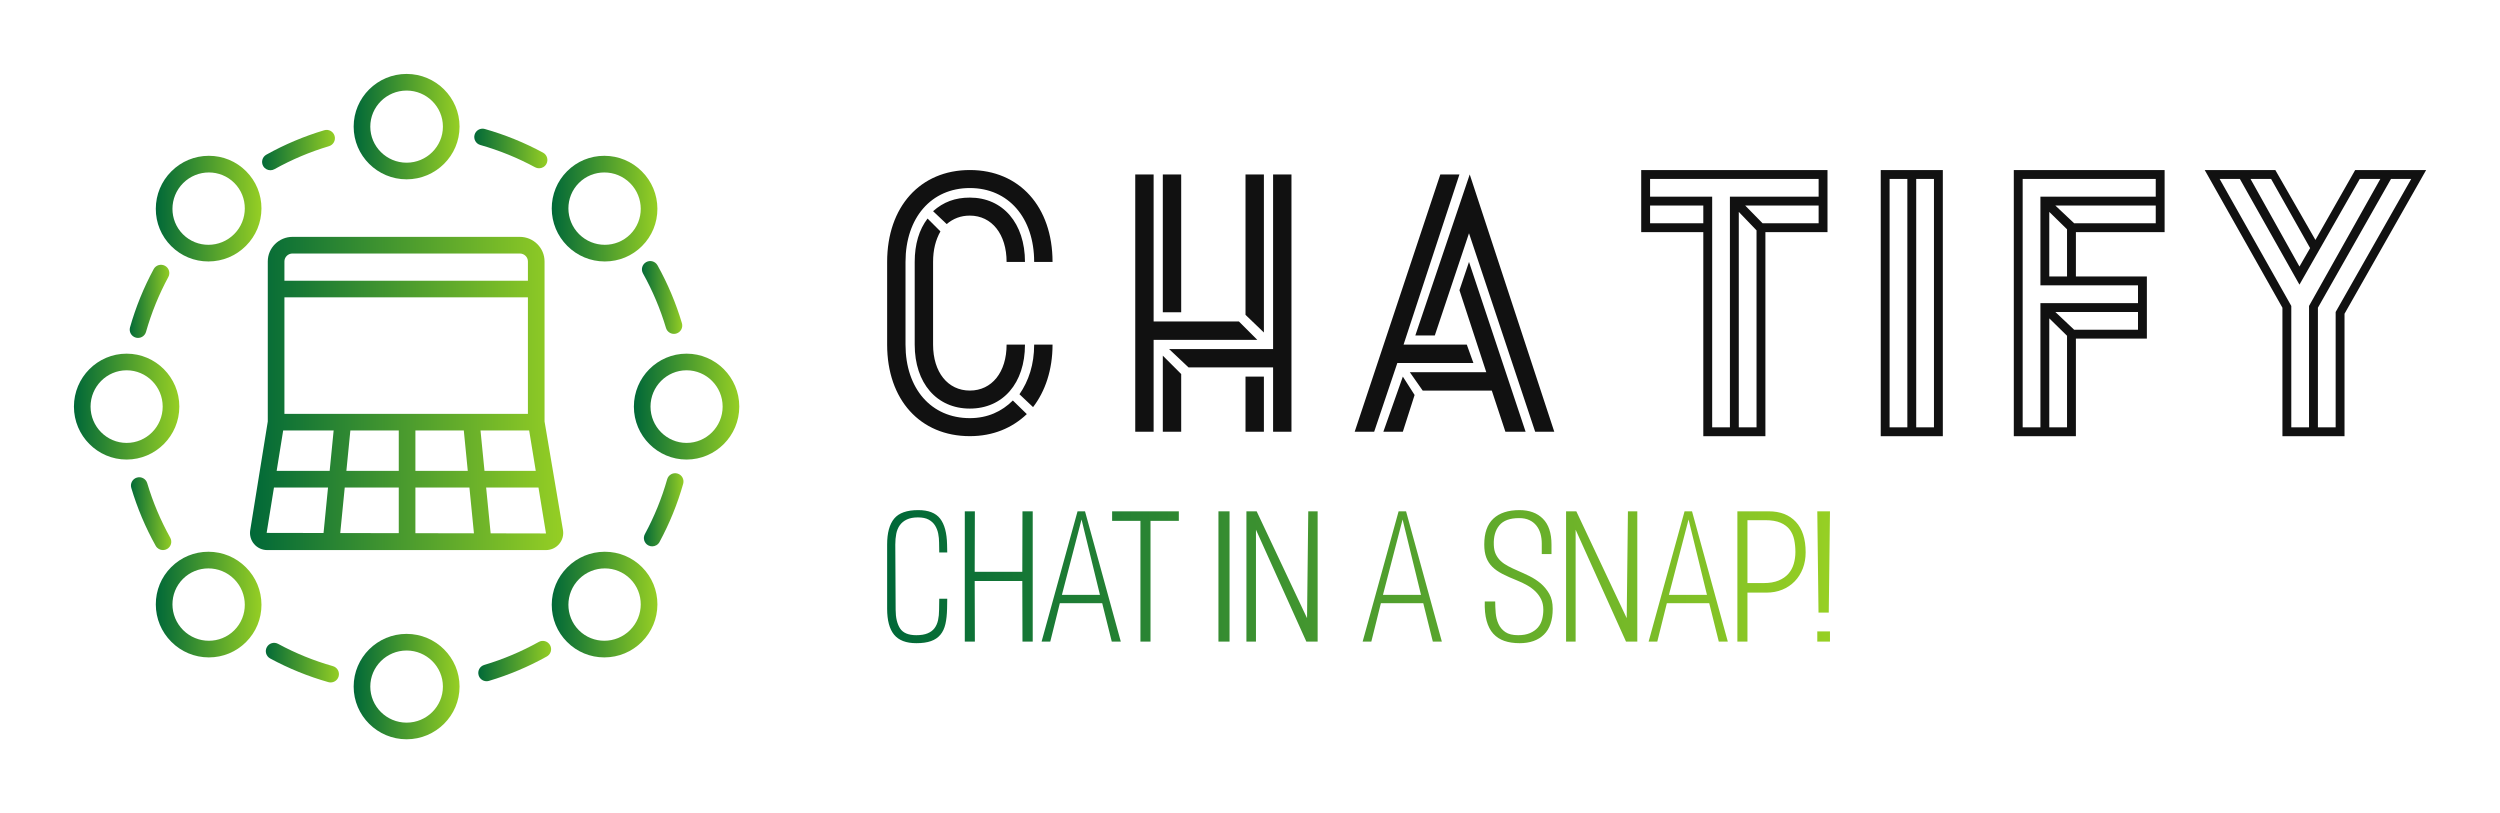 
        <svg xmlns="http://www.w3.org/2000/svg" xmlns:xlink="http://www.w3.org/1999/xlink" version="1.1" width="3188.575" 
        height="1037.162" viewBox="0 0 3188.575 1037.162">
			
			<g transform="scale(9.429) translate(10, 10)">
				<defs id="SvgjsDefs1327"><linearGradient id="SvgjsLinearGradient1336"><stop id="SvgjsStop1337" stop-color="#006838" offset="0"></stop><stop id="SvgjsStop1338" stop-color="#96cf24" offset="1"></stop></linearGradient><linearGradient id="SvgjsLinearGradient1339"><stop id="SvgjsStop1340" stop-color="#006838" offset="0"></stop><stop id="SvgjsStop1341" stop-color="#96cf24" offset="1"></stop></linearGradient></defs><g id="SvgjsG1328" featureKey="5TMTKC-0" transform="matrix(1.125,0,0,1.125,-11.25,-11.25)" fill="url(#SvgjsLinearGradient1336)"><path xmlns="http://www.w3.org/2000/svg" d="M31.661,66.523c0.394,0.462,0.97,0.728,1.579,0.728h33.52  c0.613,0,1.191-0.268,1.585-0.734c0.392-0.463,0.558-1.07,0.457-1.666  l-2.216-13.067v-19.238c0-1.63-1.335-2.955-2.976-2.955H36.284  c-1.641,0-2.976,1.325-2.976,2.955v19.244l-2.112,13.077  C31.101,65.461,31.271,66.064,31.661,66.523z M35.16,52.87h6.068l-0.479,4.858  h-6.374L35.16,52.87z M43.238,52.87h5.82v4.858h-6.299L43.238,52.87z   M49.058,59.729v5.487l-7.036-0.014l0.54-5.474H49.058z M51.058,59.729h6.495  l0.543,5.505l-7.038-0.014V59.729z M51.058,57.729v-4.858h5.819l0.479,4.858H51.058  z M58.886,52.87h5.85l0.794,4.858h-6.165L58.886,52.87z M64.586,50.87H35.309  V36.863h29.277V50.87z M33.171,65.185l0.881-5.456h6.5l-0.539,5.47  L33.171,65.185z M60.105,65.238l-0.543-5.509h6.295l0.903,5.522L60.105,65.238z   M36.284,31.591h27.326c0.538,0,0.976,0.429,0.976,0.955v2.317H35.309v-2.317  C35.309,32.02,35.746,31.591,36.284,31.591z"></path><path xmlns="http://www.w3.org/2000/svg" d="M56.366,16.337C56.366,12.843,53.511,10,50,10s-6.366,2.843-6.366,6.337  c0,3.493,2.855,6.336,6.366,6.336S56.366,19.83,56.366,16.337z M45.634,16.337  C45.634,13.945,47.593,12,50,12s4.366,1.945,4.366,4.337  c0,2.391-1.959,4.336-4.366,4.336S45.634,18.728,45.634,16.337z"></path><path xmlns="http://www.w3.org/2000/svg" d="M80.155,26.209c-0.005-1.696-0.669-3.292-1.871-4.493  c-1.201-1.202-2.797-1.866-4.493-1.871c-0.006,0-0.012,0-0.019,0  c-1.69,0-3.277,0.656-4.471,1.85c-1.197,1.197-1.854,2.792-1.85,4.489  c0.005,1.696,0.669,3.292,1.871,4.493c1.201,1.202,2.797,1.866,4.493,1.871  c0.006,0,0.012,0,0.019,0c1.69,0,3.277-0.656,4.471-1.85  C79.503,29.501,80.16,27.906,80.155,26.209z M76.892,29.284  c-1.69,1.69-4.45,1.683-6.154-0.021c-1.702-1.703-1.712-4.464-0.021-6.154  c0.842-0.842,1.948-1.262,3.058-1.262c1.119,0,2.241,0.428,3.097,1.283  C78.572,24.833,78.582,27.594,76.892,29.284z"></path><path xmlns="http://www.w3.org/2000/svg" d="M83.663,43.634c-3.493,0-6.336,2.855-6.336,6.366s2.843,6.366,6.336,6.366  C87.157,56.366,90,53.511,90,50S87.157,43.634,83.663,43.634z M83.663,54.366  c-2.391,0-4.336-1.959-4.336-4.366s1.945-4.366,4.336-4.366  C86.055,45.634,88,47.593,88,50S86.055,54.366,83.663,54.366z"></path><path xmlns="http://www.w3.org/2000/svg" d="M73.835,67.452c-0.007,0-0.013,0-0.019,0  c-1.696,0.005-3.292,0.669-4.493,1.871c-1.202,1.201-1.866,2.797-1.871,4.493  c-0.005,1.697,0.652,3.292,1.85,4.489c1.193,1.193,2.78,1.85,4.471,1.85  c0.007,0,0.013,0,0.019,0c1.696-0.005,3.292-0.669,4.493-1.871  c1.202-1.201,1.866-2.797,1.871-4.493c0.005-1.697-0.652-3.292-1.85-4.489  C77.112,68.108,75.525,67.452,73.835,67.452z M76.87,76.87  c-1.704,1.703-4.464,1.713-6.154,0.021c-1.69-1.69-1.681-4.451,0.021-6.154  c0.855-0.855,1.978-1.283,3.097-1.283c1.109,0,2.216,0.42,3.058,1.262  C78.582,72.406,78.572,75.167,76.87,76.87z"></path><path xmlns="http://www.w3.org/2000/svg" d="M43.634,83.663C43.634,87.157,46.489,90,50,90s6.366-2.843,6.366-6.337  c0-3.493-2.855-6.336-6.366-6.336S43.634,80.17,43.634,83.663z M54.366,83.663  C54.366,86.055,52.407,88,50,88s-4.366-1.945-4.366-4.337  c0-2.391,1.959-4.336,4.366-4.336S54.366,81.272,54.366,83.663z"></path><path xmlns="http://www.w3.org/2000/svg" d="M19.845,73.791c0.005,1.696,0.669,3.292,1.871,4.493  c1.201,1.202,2.797,1.866,4.493,1.871c0.006,0,0.012,0,0.019,0  c1.69,0,3.277-0.656,4.471-1.85c1.197-1.197,1.854-2.792,1.85-4.489  c-0.005-1.696-0.669-3.292-1.871-4.493c-1.201-1.202-2.797-1.866-4.493-1.871  c-0.006,0-0.012,0-0.019,0c-1.69,0-3.277,0.656-4.471,1.85  C20.497,70.499,19.84,72.094,19.845,73.791z M23.108,70.716  c0.842-0.842,1.948-1.262,3.058-1.262c1.119,0,2.241,0.428,3.097,1.283  c1.702,1.703,1.712,4.464,0.021,6.154c-1.691,1.691-4.451,1.682-6.154-0.021  C21.428,75.167,21.418,72.406,23.108,70.716z"></path><path xmlns="http://www.w3.org/2000/svg" d="M16.337,56.366c3.493,0,6.336-2.855,6.336-6.366s-2.843-6.366-6.336-6.366  C12.843,43.634,10,46.489,10,50S12.843,56.366,16.337,56.366z M16.337,45.634  c2.391,0,4.336,1.959,4.336,4.366s-1.945,4.366-4.336,4.366  C13.945,54.366,12,52.407,12,50S13.945,45.634,16.337,45.634z"></path><path xmlns="http://www.w3.org/2000/svg" d="M26.165,32.548c0.007,0,0.013,0,0.019,0c1.696-0.005,3.292-0.669,4.493-1.871  c1.202-1.201,1.866-2.797,1.871-4.493c0.005-1.697-0.652-3.292-1.85-4.489  c-1.193-1.193-2.78-1.85-4.471-1.85c-0.007,0-0.013,0-0.019,0  c-1.696,0.005-3.292,0.669-4.493,1.871c-1.202,1.201-1.866,2.797-1.871,4.493  c-0.005,1.697,0.652,3.292,1.85,4.489C22.888,31.892,24.475,32.548,26.165,32.548  z M23.13,23.13c0.855-0.855,1.978-1.283,3.097-1.283  c1.109,0,2.216,0.42,3.058,1.262c1.69,1.69,1.681,4.451-0.021,6.154  c-1.703,1.704-4.463,1.712-6.154,0.021C21.418,27.594,21.428,24.833,23.13,23.13z"></path><path xmlns="http://www.w3.org/2000/svg" d="M33.625,21.581c0.165,0,0.332-0.041,0.486-0.127  c2.078-1.158,4.283-2.089,6.556-2.766c0.529-0.157,0.831-0.714,0.673-1.243  c-0.156-0.529-0.713-0.833-1.243-0.673c-2.412,0.718-4.754,1.705-6.96,2.936  c-0.482,0.269-0.655,0.878-0.386,1.36C32.934,21.396,33.274,21.581,33.625,21.581z"></path><path xmlns="http://www.w3.org/2000/svg" d="M65.453,21.225c0.151,0.081,0.313,0.12,0.475,0.12  c0.355,0,0.699-0.189,0.881-0.524c0.263-0.485,0.082-1.092-0.404-1.355  c-2.216-1.199-4.57-2.156-6.998-2.845c-0.528-0.155-1.083,0.156-1.234,0.689  c-0.15,0.531,0.158,1.084,0.689,1.234C61.147,19.192,63.365,20.095,65.453,21.225z"></path><path xmlns="http://www.w3.org/2000/svg" d="M81.187,40.542c0.129,0.435,0.526,0.715,0.958,0.715  c0.094,0,0.19-0.014,0.285-0.042c0.529-0.157,0.831-0.714,0.673-1.243  c-0.718-2.412-1.705-4.754-2.936-6.96c-0.269-0.483-0.879-0.655-1.36-0.386  c-0.482,0.269-0.655,0.878-0.386,1.36C79.579,36.064,80.51,38.27,81.187,40.542  z"></path><path xmlns="http://www.w3.org/2000/svg" d="M82.565,58.047c-0.527-0.154-1.084,0.157-1.234,0.689  c-0.648,2.286-1.551,4.504-2.681,6.592c-0.263,0.485-0.082,1.092,0.404,1.355  c0.151,0.081,0.313,0.12,0.475,0.12c0.355,0,0.699-0.189,0.881-0.524  c1.199-2.216,2.156-4.57,2.845-6.998C83.405,58.75,83.097,58.197,82.565,58.047z"></path><path xmlns="http://www.w3.org/2000/svg" d="M65.889,78.296c-2.078,1.158-4.283,2.089-6.556,2.766  c-0.529,0.157-0.831,0.714-0.673,1.243c0.129,0.435,0.526,0.715,0.958,0.715  c0.094,0,0.19-0.014,0.285-0.042c2.412-0.718,4.754-1.705,6.96-2.936  c0.482-0.269,0.655-0.878,0.386-1.36C66.98,78.199,66.37,78.027,65.889,78.296z  "></path><path xmlns="http://www.w3.org/2000/svg" d="M34.547,78.525c-0.485-0.261-1.092-0.083-1.355,0.404  c-0.263,0.485-0.082,1.092,0.404,1.355c2.216,1.199,4.57,2.156,6.998,2.845  c0.091,0.026,0.183,0.038,0.273,0.038c0.436,0,0.836-0.287,0.961-0.728  c0.15-0.531-0.158-1.084-0.689-1.234C38.853,80.558,36.635,79.655,34.547,78.525z"></path><path xmlns="http://www.w3.org/2000/svg" d="M18.813,59.208c-0.156-0.529-0.713-0.832-1.243-0.673  c-0.529,0.157-0.831,0.714-0.673,1.243c0.718,2.412,1.705,4.754,2.936,6.96  c0.183,0.328,0.523,0.513,0.874,0.513c0.165,0,0.332-0.041,0.486-0.127  c0.482-0.269,0.655-0.878,0.386-1.36C20.421,63.686,19.49,61.48,18.813,59.208z  "></path><path xmlns="http://www.w3.org/2000/svg" d="M19.59,33.471c-1.199,2.216-2.156,4.57-2.845,6.998  C16.595,41,16.903,41.553,17.435,41.703c0.091,0.026,0.183,0.038,0.273,0.038  c0.436,0,0.836-0.287,0.961-0.728c0.648-2.286,1.551-4.504,2.681-6.592  c0.263-0.485,0.082-1.092-0.404-1.355C20.459,32.808,19.854,32.983,19.59,33.471z  "></path></g><g id="SvgjsG1329" featureKey="sloganFeature-0" transform="matrix(1.175,0,0,1.175,110.094,53.29)" fill="url(#SvgjsLinearGradient1339)"><path d="M6.82 16.22 c-0.013 0.667 -0.077 1.25 -0.19 1.75 s-0.307 0.913 -0.58 1.24 s-0.633 0.57 -1.08 0.73 s-1.01 0.24 -1.69 0.24 c-1.173 0 -2.027 -0.327 -2.56 -0.98 s-0.8 -1.647 -0.8 -2.98 l0 -7.4 c0 -1.333 0.27 -2.327 0.81 -2.98 s1.463 -0.98 2.77 -0.98 c1.173 0 2.013 0.327 2.52 0.98 s0.773 1.647 0.8 2.98 l0.02 0.92 l-0.92 0 l-0.02 -1.16 c0 -0.333 -0.033 -0.67 -0.1 -1.01 s-0.187 -0.65 -0.36 -0.93 s-0.417 -0.507 -0.73 -0.68 s-0.73 -0.26 -1.25 -0.26 c-0.507 0 -0.93 0.08 -1.27 0.24 s-0.61 0.38 -0.81 0.66 s-0.337 0.61 -0.41 0.99 s-0.11 0.79 -0.11 1.23 l0.04 7.5 c0 0.92 0.17 1.64 0.51 2.16 s0.963 0.78 1.87 0.78 c0.52 0 0.95 -0.07 1.29 -0.21 s0.607 -0.337 0.8 -0.59 s0.33 -0.56 0.41 -0.92 s0.12 -0.753 0.12 -1.18 l0.02 -1.3 l0.92 0 z M15.5 20 l-0.02 -6.98 l-5.48 0 l0.02 6.98 l-1.16 0 l0 -15 l1.16 0 l-0.02 6.96 l5.48 0 l0.02 -6.96 l1.18 0 l0 15 l-1.18 0 z M25.78 20 l-1.1 -4.42 l-4.88 0 l-1.1 4.42 l-1 0 l4.14 -15 l0.86 0 l4.12 15 l-1.04 0 z M22.3 5.94 l-2.26 8.68 l4.38 0 z M30.24 6.1 l0 13.9 l-1.16 0 l0 -13.9 l-3.26 0 l0 -1.1 l7.68 0 l0 1.1 l-3.26 0 z M38.06 20 l0 -15 l1.28 0 l0 15 l-1.28 0 z M48.18 20 l-5.8 -12.88 l0 12.88 l-1.1 0 l0 -15 l1.18 0 l5.8 12.3 l0.14 -12.3 l1.08 0 l0 15 l-1.3 0 z M62.74 20 l-1.1 -4.42 l-4.88 0 l-1.1 4.42 l-1 0 l4.14 -15 l0.86 0 l4.12 15 l-1.04 0 z M59.26 5.94 l-2.26 8.68 l4.38 0 z M72.72 20.18 c-0.653 0 -1.234 -0.087 -1.74 -0.26 s-0.933 -0.45 -1.28 -0.83 s-0.603 -0.877 -0.77 -1.49 s-0.237 -1.353 -0.21 -2.22 l1.2 0 c0 0.427 0.02 0.87 0.06 1.33 s0.147 0.88 0.32 1.26 s0.437 0.69 0.79 0.93 s0.843 0.36 1.47 0.36 c0.533 0 0.987 -0.08 1.36 -0.24 s0.677 -0.373 0.91 -0.64 s0.397 -0.58 0.49 -0.94 s0.14 -0.733 0.14 -1.12 c0 -0.453 -0.083 -0.85 -0.25 -1.19 s-0.387 -0.643 -0.66 -0.91 s-0.593 -0.503 -0.96 -0.71 s-0.75 -0.39 -1.15 -0.55 c-0.64 -0.253 -1.2 -0.503 -1.68 -0.75 s-0.873 -0.523 -1.18 -0.83 s-0.537 -0.663 -0.69 -1.07 s-0.23 -0.903 -0.23 -1.49 c0 -1.333 0.35 -2.327 1.05 -2.98 s1.703 -0.98 3.01 -0.98 c1.133 0 2.03 0.33 2.69 0.99 s0.99 1.65 0.99 2.97 l0 1.1 l-1.12 0 l0 -1.2 c0 -0.413 -0.05 -0.797 -0.15 -1.15 s-0.257 -0.663 -0.47 -0.93 s-0.483 -0.477 -0.81 -0.63 s-0.717 -0.23 -1.17 -0.23 c-1.067 0 -1.83 0.28 -2.29 0.84 s-0.67 1.313 -0.63 2.26 c0.013 0.413 0.09 0.767 0.23 1.06 s0.327 0.55 0.56 0.77 s0.513 0.417 0.84 0.59 s0.69 0.347 1.09 0.52 c0.467 0.2 0.93 0.413 1.39 0.64 s0.89 0.507 1.29 0.84 c0.4 0.347 0.73 0.75 0.99 1.21 s0.39 1.03 0.39 1.71 c0 1.32 -0.337 2.31 -1.01 2.97 s-1.61 0.99 -2.81 0.99 z M84.98 20 l-5.8 -12.88 l0 12.88 l-1.1 0 l0 -15 l1.18 0 l5.8 12.3 l0.14 -12.3 l1.08 0 l0 15 l-1.3 0 z M95.66 20 l-1.1 -4.42 l-4.88 0 l-1.1 4.42 l-1 0 l4.14 -15 l0.86 0 l4.12 15 l-1.04 0 z M92.18 5.94 l-2.26 8.68 l4.38 0 z M101.12 14.36 l-2.16 0 l0 5.64 l-1.16 0 l0 -15 l3.62 0 c1.32 0 2.357 0.403 3.11 1.21 s1.13 1.977 1.13 3.51 c0 0.68 -0.11 1.303 -0.33 1.87 s-0.53 1.057 -0.93 1.47 s-0.877 0.733 -1.43 0.96 s-1.17 0.34 -1.85 0.34 z M101.02 6.02 l-2.06 0 l0 7.24 l1.86 0 c0.68 0 1.253 -0.097 1.72 -0.29 s0.843 -0.453 1.13 -0.78 s0.493 -0.707 0.62 -1.14 s0.19 -0.89 0.19 -1.37 c0 -0.493 -0.047 -0.963 -0.14 -1.41 s-0.267 -0.837 -0.52 -1.17 s-0.607 -0.597 -1.06 -0.79 s-1.033 -0.29 -1.74 -0.29 z M108.32 16.66 l-1.18 0 l-0.14 -11.66 l1.46 0 z M107 20 l0 -1.18 l1.46 0 l0 1.18 l-1.46 0 z"></path></g><g id="SvgjsG1330" featureKey="nameLeftFeature-0" transform="matrix(2.486,0,0,2.486,105.028,-0.077)" fill="#111111"><path d="M2 10.26 c0 -3 1.8 -5 4.5 -5 s4.5 2 4.5 5 l-1 0 c0 -2.4 -1.4 -4.02 -3.5 -4.02 s-3.5 1.62 -3.5 4.02 l0 4.5 c0 2.4 1.4 4 3.5 4 c0.96 0 1.74 -0.36 2.34 -0.96 l0.76 0.74 c-0.8 0.76 -1.84 1.2 -3.1 1.2 c-2.7 0 -4.5 -1.98 -4.5 -4.98 l0 -4.5 z M6.5 7.74 c-0.5 0 -0.9 0.16 -1.26 0.46 l-0.74 -0.7 c0.56 -0.5 1.2 -0.74 2 -0.74 c1.8 0 3 1.4 3 3.5 l-1 0 c0 -1.5 -0.8 -2.52 -2 -2.52 z M6.5 17.26 c1.2 0 2 -1 2 -2.5 l1 0 c0 2.1 -1.2 3.48 -3 3.48 s-3 -1.38 -3 -3.48 l0 -4.5 c0 -0.96 0.24 -1.76 0.7 -2.36 l0.7 0.7 c-0.26 0.46 -0.4 1 -0.4 1.66 l0 4.5 c0 1.5 0.8 2.5 2 2.5 z M11 14.76 c0 1.38 -0.4 2.54 -1.06 3.4 l-0.74 -0.7 c0.5 -0.72 0.8 -1.62 0.8 -2.7 l1 0 z M16.5 19.5 l-1 0 l0 -14 l1 0 l0 8 l4.64 0 l1 1 l-5.64 0 l0 5 z M17 5.5 l1 0 l0 7.5 l-1 0 l0 -7.5 z M24 19.5 l-1 0 l0 -3.5 l-4.6 0 l-1.06 -1 l5.66 0 l0 -9.5 l1 0 l0 14 z M22.5 5.5 l0 8.6 l-1 -0.96 l0 -7.64 l1 0 z M17 19.5 l0 -4.14 l1 1 l0 3.14 l-1 0 z M22.5 19.5 l-1 0 l0 -3 l1 0 l0 3 z M27.44 19.5 l4.66 -14 l1.04 0 l-3.04 9.26 l3.44 0 l0.36 1 l-4.14 0 l-1.26 3.74 l-1.06 0 z M37.26 19.5 l-3.6 -10.8 l-1.86 5.56 l-1.06 0 l2.96 -8.76 l4.6 14 l-1.04 0 z M35.64 19.5 l-0.74 -2.24 l-3.76 0 l-0.7 -1 l4.16 0 l-1.46 -4.46 l0.52 -1.54 l3.08 9.24 l-1.1 0 z M30.06 19.5 l-1.06 0 l1.06 -3 l0.64 1 z"></path></g><g id="SvgjsG1331" featureKey="nameRightFeature-0" transform="matrix(2.4,0,0,2.4,209.6,1)" fill="#111111"><path d="M4.5 20 l0 -11.5 l-3.5 0 l0 -3.5 l10.5 0 l0 3.5 l-3.5 0 l0 11.5 l-3.5 0 z M5 19.5 l1 0 l0 -13 l5 0 l0 -1 l-9.5 0 l0 1 l3.5 0 l0 13 z M4.5 7 l-3 0 l0 1 l3 0 l0 -1 z M11 7 l-4.14 0 l0.98 1 l3.16 0 l0 -1 z M7.5 8.4 l-1 -1.04 l0 12.14 l1 0 l0 -11.1 z M18 5 l0 15 l-3.5 0 l0 -15 l3.5 0 z M15 19.5 l1 0 l0 -14 l-1 0 l0 14 z M16.5 19.5 l1 0 l0 -14 l-1 0 l0 14 z M25.5 14.5 l0 5.5 l-3.5 0 l0 -15 l8.5 0 l0 3.5 l-5 0 l0 2.5 l4 0 l0 3.5 l-4 0 z M22.5 5.5 l0 14 l1 0 l0 -7 l5.5 0 l0 -1 l-5.5 0 l0 -5 l6.5 0 l0 -1 l-7.5 0 z M30 7 l-5.66 0 l1.06 1 l4.6 0 l0 -1 z M24 11 l1 0 l0 -2.66 l-1 -0.98 l0 3.64 z M29 13 l-4.66 0 l1.06 1 l3.6 0 l0 -1 z M25 19.5 l0 -5.16 l-1 -0.98 l0 6.14 l1 0 z M32.76 5 l3.98 0 l2.26 3.94 l2.24 -3.94 l4 0 l-4.6 8.1 l0 6.9 l-3.5 0 l0 -7.24 z M34.74 5.5 l-1.14 0 l4.04 7.16 l0 6.84 l1 0 l0 -6.84 l4.02 -7.16 l-1.16 0 l-3.4 5.96 z M35.34 5.5 l2.76 4.94 l0.6 -1.04 l-2.2 -3.9 l-1.16 0 z M39.14 19.5 l1 0 l0 -6.5 l4.26 -7.5 l-1.14 0 l-4.12 7.26 l0 6.74 z"></path></g>
			</g>
		</svg>
	